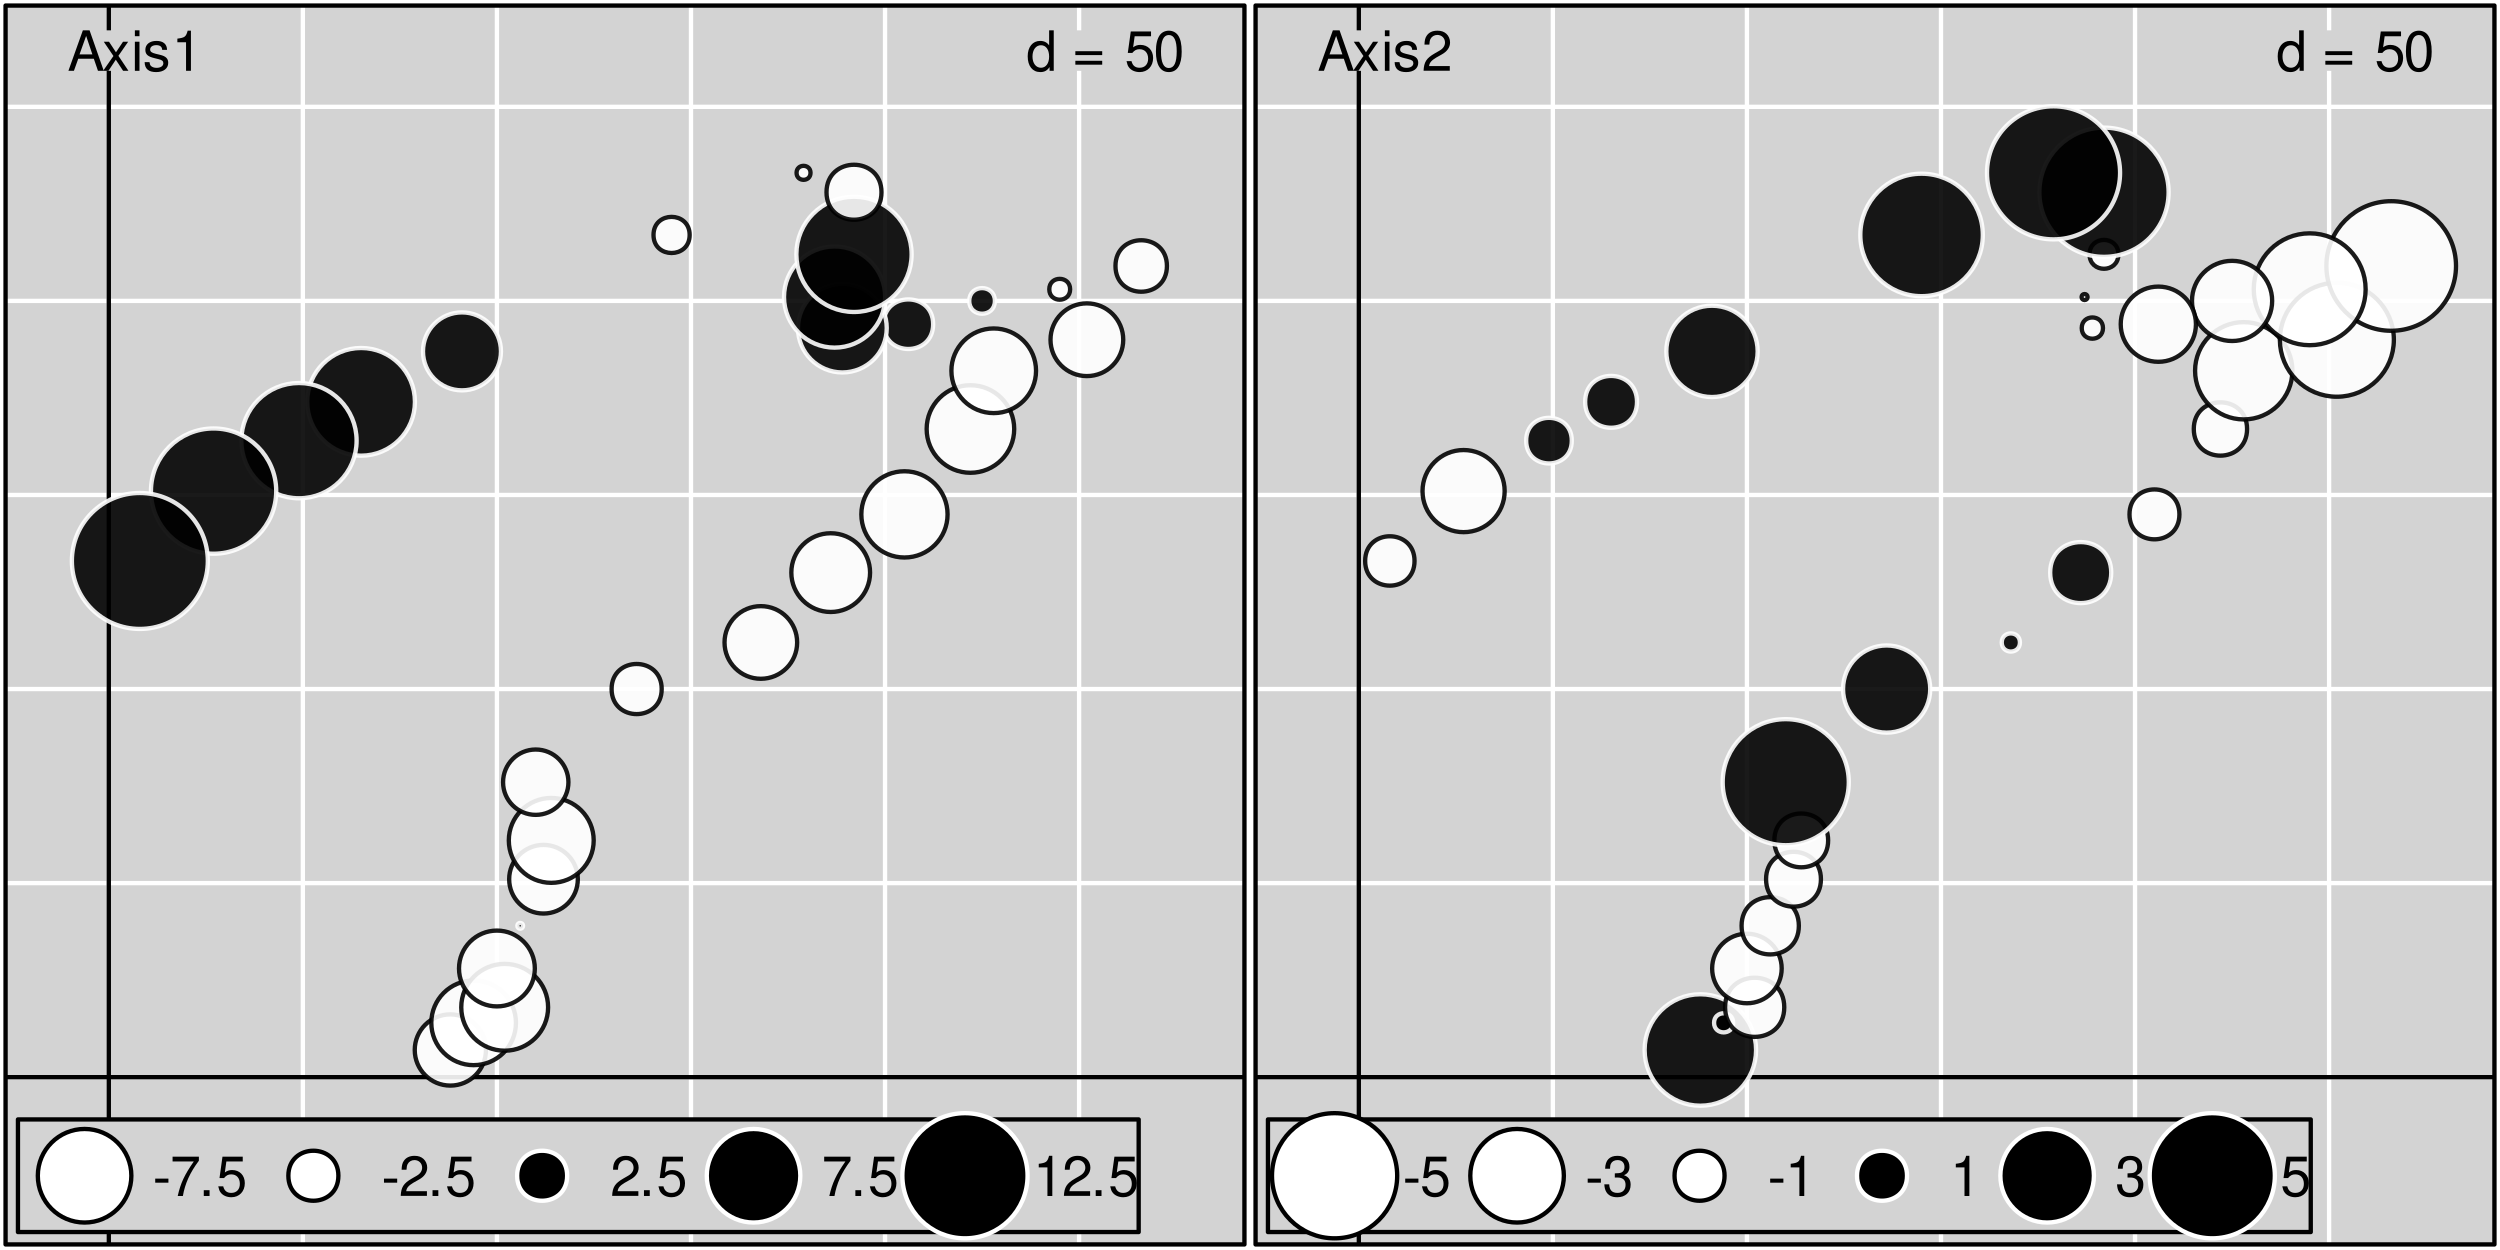 <?xml version="1.0" encoding="UTF-8"?>
<svg xmlns="http://www.w3.org/2000/svg" xmlns:xlink="http://www.w3.org/1999/xlink" width="432pt" height="216pt" viewBox="0 0 432 216" version="1.1">
<defs>
<g>
<symbol overflow="visible" id="glyph0-0">
<path style="stroke:none;" d=""/>
</symbol>
<symbol overflow="visible" id="glyph0-1">
<path style="stroke:none;" d="M 4.75 -7 L 3.953 -7 L 3.953 -4.391 C 3.609 -4.906 3.078 -5.172 2.406 -5.172 C 1.109 -5.172 0.25 -4.125 0.25 -2.516 C 0.25 -0.828 1.078 0.219 2.438 0.219 C 3.125 0.219 3.609 -0.031 4.031 -0.656 L 4.031 0 L 4.75 0 Z M 2.547 -4.422 C 3.406 -4.422 3.953 -3.672 3.953 -2.453 C 3.953 -1.297 3.391 -0.531 2.547 -0.531 C 1.672 -0.531 1.078 -1.312 1.078 -2.469 C 1.078 -3.641 1.672 -4.422 2.547 -4.422 Z M 2.547 -4.422 "/>
</symbol>
<symbol overflow="visible" id="glyph0-2">
<path style="stroke:none;" d=""/>
</symbol>
<symbol overflow="visible" id="glyph0-3">
<path style="stroke:none;" d="M 5.125 -3.391 L 0.484 -3.391 L 0.484 -2.719 L 5.125 -2.719 Z M 5.125 -1.734 L 0.484 -1.734 L 0.484 -1.062 L 5.125 -1.062 Z M 5.125 -1.734 "/>
</symbol>
<symbol overflow="visible" id="glyph0-4">
<path style="stroke:none;" d="M 4.562 -6.797 L 1.062 -6.797 L 0.547 -3.094 L 1.328 -3.094 C 1.719 -3.562 2.047 -3.734 2.578 -3.734 C 3.484 -3.734 4.062 -3.109 4.062 -2.094 C 4.062 -1.125 3.484 -0.531 2.578 -0.531 C 1.828 -0.531 1.375 -0.906 1.188 -1.672 L 0.328 -1.672 C 0.453 -1.109 0.547 -0.844 0.75 -0.594 C 1.125 -0.078 1.828 0.219 2.594 0.219 C 3.969 0.219 4.922 -0.781 4.922 -2.219 C 4.922 -3.562 4.031 -4.484 2.719 -4.484 C 2.25 -4.484 1.859 -4.359 1.469 -4.062 L 1.734 -5.969 L 4.562 -5.969 Z M 4.562 -6.797 "/>
</symbol>
<symbol overflow="visible" id="glyph0-5">
<path style="stroke:none;" d="M 2.641 -6.938 C 2 -6.938 1.422 -6.656 1.078 -6.172 C 0.641 -5.562 0.406 -4.641 0.406 -3.359 C 0.406 -1.016 1.188 0.219 2.641 0.219 C 4.078 0.219 4.859 -1.016 4.859 -3.297 C 4.859 -4.641 4.656 -5.547 4.203 -6.172 C 3.844 -6.656 3.281 -6.938 2.641 -6.938 Z M 2.641 -6.188 C 3.547 -6.188 4 -5.25 4 -3.375 C 4 -1.406 3.562 -0.484 2.625 -0.484 C 1.734 -0.484 1.281 -1.438 1.281 -3.344 C 1.281 -5.25 1.734 -6.188 2.641 -6.188 Z M 2.641 -6.188 "/>
</symbol>
<symbol overflow="visible" id="glyph0-6">
<path style="stroke:none;" d="M 4.547 -2.094 L 5.266 0 L 6.266 0 L 3.812 -7 L 2.656 -7 L 0.156 0 L 1.109 0 L 1.859 -2.094 Z M 4.297 -2.844 L 2.078 -2.844 L 3.219 -6.031 Z M 4.297 -2.844 "/>
</symbol>
<symbol overflow="visible" id="glyph0-7">
<path style="stroke:none;" d="M 2.797 -2.594 L 4.484 -5.031 L 3.594 -5.031 L 2.375 -3.203 L 1.172 -5.031 L 0.266 -5.031 L 1.938 -2.562 L 0.156 0 L 1.078 0 L 2.344 -1.922 L 3.609 0 L 4.531 0 Z M 2.797 -2.594 "/>
</symbol>
<symbol overflow="visible" id="glyph0-8">
<path style="stroke:none;" d="M 1.438 -5.031 L 0.641 -5.031 L 0.641 0 L 1.438 0 Z M 1.438 -7 L 0.641 -7 L 0.641 -5.984 L 1.438 -5.984 Z M 1.438 -7 "/>
</symbol>
<symbol overflow="visible" id="glyph0-9">
<path style="stroke:none;" d="M 4.203 -3.625 C 4.188 -4.609 3.547 -5.172 2.375 -5.172 C 1.203 -5.172 0.453 -4.562 0.453 -3.641 C 0.453 -2.844 0.859 -2.469 2.047 -2.188 L 2.797 -2 C 3.344 -1.875 3.562 -1.672 3.562 -1.312 C 3.562 -0.828 3.094 -0.516 2.391 -0.516 C 1.969 -0.516 1.609 -0.641 1.406 -0.859 C 1.281 -1 1.219 -1.141 1.172 -1.5 L 0.328 -1.5 C 0.359 -0.328 1.016 0.219 2.328 0.219 C 3.594 0.219 4.406 -0.406 4.406 -1.375 C 4.406 -2.125 3.984 -2.531 2.984 -2.766 L 2.219 -2.953 C 1.562 -3.109 1.281 -3.312 1.281 -3.672 C 1.281 -4.141 1.703 -4.438 2.344 -4.438 C 3 -4.438 3.344 -4.156 3.359 -3.625 Z M 4.203 -3.625 "/>
</symbol>
<symbol overflow="visible" id="glyph0-10">
<path style="stroke:none;" d="M 2.484 -4.938 L 2.484 0 L 3.328 0 L 3.328 -6.938 L 2.766 -6.938 C 2.469 -5.875 2.281 -5.734 0.984 -5.562 L 0.984 -4.938 Z M 2.484 -4.938 "/>
</symbol>
<symbol overflow="visible" id="glyph0-11">
<path style="stroke:none;" d="M 2.719 -3 L 0.438 -3 L 0.438 -2.297 L 2.719 -2.297 Z M 2.719 -3 "/>
</symbol>
<symbol overflow="visible" id="glyph0-12">
<path style="stroke:none;" d="M 4.984 -6.797 L 0.438 -6.797 L 0.438 -5.969 L 4.109 -5.969 C 2.5 -3.656 1.828 -2.234 1.328 0 L 2.219 0 C 2.594 -2.172 3.453 -4.047 4.984 -6.094 Z M 4.984 -6.797 "/>
</symbol>
<symbol overflow="visible" id="glyph0-13">
<path style="stroke:none;" d="M 1.828 -1 L 0.828 -1 L 0.828 0 L 1.828 0 Z M 1.828 -1 "/>
</symbol>
<symbol overflow="visible" id="glyph0-14">
<path style="stroke:none;" d="M 4.859 -0.828 L 1.281 -0.828 C 1.359 -1.406 1.672 -1.781 2.5 -2.281 L 3.469 -2.828 C 4.406 -3.344 4.906 -4.062 4.906 -4.906 C 4.906 -5.484 4.672 -6.031 4.266 -6.406 C 3.859 -6.766 3.375 -6.938 2.719 -6.938 C 1.859 -6.938 1.219 -6.625 0.844 -6.031 C 0.609 -5.672 0.5 -5.234 0.484 -4.531 L 1.328 -4.531 C 1.359 -5.016 1.406 -5.281 1.531 -5.516 C 1.75 -5.938 2.188 -6.203 2.703 -6.203 C 3.469 -6.203 4.031 -5.641 4.031 -4.891 C 4.031 -4.344 3.719 -3.859 3.125 -3.516 L 2.234 -3 C 0.812 -2.172 0.406 -1.531 0.328 -0.016 L 4.859 -0.016 Z M 4.859 -0.828 "/>
</symbol>
<symbol overflow="visible" id="glyph0-15">
<path style="stroke:none;" d="M 2.125 -3.188 L 2.578 -3.188 C 3.5 -3.188 3.984 -2.766 3.984 -1.922 C 3.984 -1.062 3.469 -0.531 2.594 -0.531 C 1.656 -0.531 1.203 -1 1.156 -2.016 L 0.312 -2.016 C 0.344 -1.453 0.438 -1.094 0.609 -0.781 C 0.953 -0.109 1.625 0.219 2.547 0.219 C 3.953 0.219 4.859 -0.625 4.859 -1.938 C 4.859 -2.828 4.516 -3.297 3.703 -3.594 C 4.344 -3.844 4.656 -4.328 4.656 -5.031 C 4.656 -6.219 3.875 -6.938 2.578 -6.938 C 1.203 -6.938 0.484 -6.172 0.453 -4.703 L 1.297 -4.703 C 1.312 -5.125 1.344 -5.359 1.453 -5.578 C 1.641 -5.969 2.062 -6.203 2.594 -6.203 C 3.344 -6.203 3.797 -5.75 3.797 -5 C 3.797 -4.516 3.609 -4.219 3.25 -4.047 C 3.016 -3.953 2.703 -3.922 2.125 -3.906 Z M 2.125 -3.188 "/>
</symbol>
</g>
<clipPath id="clip1">
  <path d="M 0.961 0.961 L 215.039 0.961 L 215.039 215.039 L 0.961 215.039 Z M 0.961 0.961 "/>
</clipPath>
<clipPath id="clip2">
  <path d="M 18 0.961 L 20 0.961 L 20 215.039 L 18 215.039 Z M 18 0.961 "/>
</clipPath>
<clipPath id="clip3">
  <path d="M 51 0.961 L 53 0.961 L 53 215.039 L 51 215.039 Z M 51 0.961 "/>
</clipPath>
<clipPath id="clip4">
  <path d="M 85 0.961 L 87 0.961 L 87 215.039 L 85 215.039 Z M 85 0.961 "/>
</clipPath>
<clipPath id="clip5">
  <path d="M 119 0.961 L 120 0.961 L 120 215.039 L 119 215.039 Z M 119 0.961 "/>
</clipPath>
<clipPath id="clip6">
  <path d="M 152 0.961 L 154 0.961 L 154 215.039 L 152 215.039 Z M 152 0.961 "/>
</clipPath>
<clipPath id="clip7">
  <path d="M 186 0.961 L 187 0.961 L 187 215.039 L 186 215.039 Z M 186 0.961 "/>
</clipPath>
<clipPath id="clip8">
  <path d="M 0.961 185 L 215.039 185 L 215.039 187 L 0.961 187 Z M 0.961 185 "/>
</clipPath>
<clipPath id="clip9">
  <path d="M 0.961 152 L 215.039 152 L 215.039 153 L 0.961 153 Z M 0.961 152 "/>
</clipPath>
<clipPath id="clip10">
  <path d="M 0.961 118 L 215.039 118 L 215.039 120 L 0.961 120 Z M 0.961 118 "/>
</clipPath>
<clipPath id="clip11">
  <path d="M 0.961 85 L 215.039 85 L 215.039 86 L 0.961 86 Z M 0.961 85 "/>
</clipPath>
<clipPath id="clip12">
  <path d="M 0.961 51 L 215.039 51 L 215.039 53 L 0.961 53 Z M 0.961 51 "/>
</clipPath>
<clipPath id="clip13">
  <path d="M 0.961 18 L 215.039 18 L 215.039 19 L 0.961 19 Z M 0.961 18 "/>
</clipPath>
<clipPath id="clip14">
  <path d="M 0.961 185 L 215.039 185 L 215.039 187 L 0.961 187 Z M 0.961 185 "/>
</clipPath>
<clipPath id="clip15">
  <path d="M 18 0.961 L 20 0.961 L 20 215.039 L 18 215.039 Z M 18 0.961 "/>
</clipPath>
<clipPath id="clip16">
  <path d="M 216.961 0.961 L 431.039 0.961 L 431.039 215.039 L 216.961 215.039 Z M 216.961 0.961 "/>
</clipPath>
<clipPath id="clip17">
  <path d="M 234 0.961 L 236 0.961 L 236 215.039 L 234 215.039 Z M 234 0.961 "/>
</clipPath>
<clipPath id="clip18">
  <path d="M 267 0.961 L 269 0.961 L 269 215.039 L 267 215.039 Z M 267 0.961 "/>
</clipPath>
<clipPath id="clip19">
  <path d="M 301 0.961 L 303 0.961 L 303 215.039 L 301 215.039 Z M 301 0.961 "/>
</clipPath>
<clipPath id="clip20">
  <path d="M 335 0.961 L 336 0.961 L 336 215.039 L 335 215.039 Z M 335 0.961 "/>
</clipPath>
<clipPath id="clip21">
  <path d="M 368 0.961 L 370 0.961 L 370 215.039 L 368 215.039 Z M 368 0.961 "/>
</clipPath>
<clipPath id="clip22">
  <path d="M 402 0.961 L 403 0.961 L 403 215.039 L 402 215.039 Z M 402 0.961 "/>
</clipPath>
<clipPath id="clip23">
  <path d="M 216.961 185 L 431.039 185 L 431.039 187 L 216.961 187 Z M 216.961 185 "/>
</clipPath>
<clipPath id="clip24">
  <path d="M 216.961 152 L 431.039 152 L 431.039 153 L 216.961 153 Z M 216.961 152 "/>
</clipPath>
<clipPath id="clip25">
  <path d="M 216.961 118 L 431.039 118 L 431.039 120 L 216.961 120 Z M 216.961 118 "/>
</clipPath>
<clipPath id="clip26">
  <path d="M 216.961 85 L 431.039 85 L 431.039 86 L 216.961 86 Z M 216.961 85 "/>
</clipPath>
<clipPath id="clip27">
  <path d="M 216.961 51 L 431.039 51 L 431.039 53 L 216.961 53 Z M 216.961 51 "/>
</clipPath>
<clipPath id="clip28">
  <path d="M 216.961 18 L 431.039 18 L 431.039 19 L 216.961 19 Z M 216.961 18 "/>
</clipPath>
<clipPath id="clip29">
  <path d="M 216.961 185 L 431.039 185 L 431.039 187 L 216.961 187 Z M 216.961 185 "/>
</clipPath>
<clipPath id="clip30">
  <path d="M 234 0.961 L 236 0.961 L 236 215.039 L 234 215.039 Z M 234 0.961 "/>
</clipPath>
</defs>
<g id="surface279">
<rect x="0" y="0" width="432" height="216" style="fill:rgb(100%,100%,100%);fill-opacity:1;stroke:none;"/>
<g clip-path="url(#clip1)" clip-rule="nonzero">
<path style=" stroke:none;fill-rule:nonzero;fill:rgb(82.745%,82.745%,82.745%);fill-opacity:1;" d="M 0.961 215.039 L 215.039 215.039 L 215.039 0.961 L 0.961 0.961 Z M 0.961 215.039 "/>
</g>
<g clip-path="url(#clip2)" clip-rule="nonzero">
<path style="fill:none;stroke-width:0.75;stroke-linecap:round;stroke-linejoin:round;stroke:rgb(100%,100%,100%);stroke-opacity:1;stroke-miterlimit:10;" d="M 18.801 215.039 L 18.801 0.961 "/>
</g>
<g clip-path="url(#clip3)" clip-rule="nonzero">
<path style="fill:none;stroke-width:0.75;stroke-linecap:round;stroke-linejoin:round;stroke:rgb(100%,100%,100%);stroke-opacity:1;stroke-miterlimit:10;" d="M 52.332 215.039 L 52.332 0.961 "/>
</g>
<g clip-path="url(#clip4)" clip-rule="nonzero">
<path style="fill:none;stroke-width:0.75;stroke-linecap:round;stroke-linejoin:round;stroke:rgb(100%,100%,100%);stroke-opacity:1;stroke-miterlimit:10;" d="M 85.867 215.039 L 85.867 0.961 "/>
</g>
<g clip-path="url(#clip5)" clip-rule="nonzero">
<path style="fill:none;stroke-width:0.75;stroke-linecap:round;stroke-linejoin:round;stroke:rgb(100%,100%,100%);stroke-opacity:1;stroke-miterlimit:10;" d="M 119.402 215.039 L 119.402 0.961 "/>
</g>
<g clip-path="url(#clip6)" clip-rule="nonzero">
<path style="fill:none;stroke-width:0.75;stroke-linecap:round;stroke-linejoin:round;stroke:rgb(100%,100%,100%);stroke-opacity:1;stroke-miterlimit:10;" d="M 152.934 215.039 L 152.934 0.961 "/>
</g>
<g clip-path="url(#clip7)" clip-rule="nonzero">
<path style="fill:none;stroke-width:0.75;stroke-linecap:round;stroke-linejoin:round;stroke:rgb(100%,100%,100%);stroke-opacity:1;stroke-miterlimit:10;" d="M 186.469 215.039 L 186.469 0.961 "/>
</g>
<g clip-path="url(#clip8)" clip-rule="nonzero">
<path style="fill:none;stroke-width:0.75;stroke-linecap:round;stroke-linejoin:round;stroke:rgb(100%,100%,100%);stroke-opacity:1;stroke-miterlimit:10;" d="M 0.961 186.133 L 215.039 186.133 "/>
</g>
<g clip-path="url(#clip9)" clip-rule="nonzero">
<path style="fill:none;stroke-width:0.75;stroke-linecap:round;stroke-linejoin:round;stroke:rgb(100%,100%,100%);stroke-opacity:1;stroke-miterlimit:10;" d="M 0.961 152.602 L 215.039 152.602 "/>
</g>
<g clip-path="url(#clip10)" clip-rule="nonzero">
<path style="fill:none;stroke-width:0.75;stroke-linecap:round;stroke-linejoin:round;stroke:rgb(100%,100%,100%);stroke-opacity:1;stroke-miterlimit:10;" d="M 0.961 119.066 L 215.039 119.066 "/>
</g>
<g clip-path="url(#clip11)" clip-rule="nonzero">
<path style="fill:none;stroke-width:0.75;stroke-linecap:round;stroke-linejoin:round;stroke:rgb(100%,100%,100%);stroke-opacity:1;stroke-miterlimit:10;" d="M 0.961 85.531 L 215.039 85.531 "/>
</g>
<g clip-path="url(#clip12)" clip-rule="nonzero">
<path style="fill:none;stroke-width:0.75;stroke-linecap:round;stroke-linejoin:round;stroke:rgb(100%,100%,100%);stroke-opacity:1;stroke-miterlimit:10;" d="M 0.961 52 L 215.039 52 "/>
</g>
<g clip-path="url(#clip13)" clip-rule="nonzero">
<path style="fill:none;stroke-width:0.75;stroke-linecap:round;stroke-linejoin:round;stroke:rgb(100%,100%,100%);stroke-opacity:1;stroke-miterlimit:10;" d="M 0.961 18.465 L 215.039 18.465 "/>
</g>
<path style=" stroke:none;fill-rule:nonzero;fill:rgb(82.745%,82.745%,82.745%);fill-opacity:1;" d="M 177.336 12.242 L 204.336 12.242 L 204.336 5.242 L 177.336 5.242 Z M 177.336 12.242 "/>
<g style="fill:rgb(0%,0%,0%);fill-opacity:1;">
  <use xlink:href="#glyph0-1" x="177.336" y="12.239"/>
  <use xlink:href="#glyph0-2" x="182.336" y="12.239"/>
  <use xlink:href="#glyph0-3" x="185.336" y="12.239"/>
  <use xlink:href="#glyph0-2" x="191.336" y="12.239"/>
  <use xlink:href="#glyph0-4" x="194.336" y="12.239"/>
  <use xlink:href="#glyph0-5" x="199.336" y="12.239"/>
</g>
<g clip-path="url(#clip14)" clip-rule="nonzero">
<path style="fill:none;stroke-width:0.75;stroke-linecap:round;stroke-linejoin:round;stroke:rgb(0%,0%,0%);stroke-opacity:1;stroke-miterlimit:10;" d="M 0.961 186.133 L 215.039 186.133 "/>
</g>
<g clip-path="url(#clip15)" clip-rule="nonzero">
<path style="fill:none;stroke-width:0.75;stroke-linecap:round;stroke-linejoin:round;stroke:rgb(0%,0%,0%);stroke-opacity:1;stroke-miterlimit:10;" d="M 18.801 215.039 L 18.801 0.961 "/>
</g>
<path style=" stroke:none;fill-rule:nonzero;fill:rgb(82.745%,82.745%,82.745%);fill-opacity:1;" d="M 11.664 12.242 L 34.664 12.242 L 34.664 5.242 L 11.664 5.242 Z M 11.664 12.242 "/>
<g style="fill:rgb(0%,0%,0%);fill-opacity:1;">
  <use xlink:href="#glyph0-6" x="11.664" y="12.239"/>
  <use xlink:href="#glyph0-7" x="17.664" y="12.239"/>
  <use xlink:href="#glyph0-8" x="22.664" y="12.239"/>
  <use xlink:href="#glyph0-9" x="24.664" y="12.239"/>
  <use xlink:href="#glyph0-10" x="29.664" y="12.239"/>
</g>
<path style="fill-rule:nonzero;fill:rgb(100%,100%,100%);fill-opacity:0.898;stroke-width:0.75;stroke-linecap:round;stroke-linejoin:round;stroke:rgb(0%,0%,0%);stroke-opacity:0.898;stroke-miterlimit:10;" d="M 83.973 181.438 C 83.973 184.836 81.219 187.59 77.82 187.59 C 74.422 187.59 71.668 184.836 71.668 181.438 C 71.668 178.043 74.422 175.285 77.82 175.285 C 81.219 175.285 83.973 178.043 83.973 181.438 "/>
<path style="fill-rule:nonzero;fill:rgb(100%,100%,100%);fill-opacity:0.898;stroke-width:0.75;stroke-linecap:round;stroke-linejoin:round;stroke:rgb(0%,0%,0%);stroke-opacity:0.898;stroke-miterlimit:10;" d="M 89.156 176.746 C 89.156 180.785 85.883 184.059 81.844 184.059 C 77.805 184.059 74.531 180.785 74.531 176.746 C 74.531 172.707 77.805 169.43 81.844 169.43 C 85.883 169.43 89.156 172.707 89.156 176.746 "/>
<path style="fill-rule:nonzero;fill:rgb(100%,100%,100%);fill-opacity:0.898;stroke-width:0.75;stroke-linecap:round;stroke-linejoin:round;stroke:rgb(0%,0%,0%);stroke-opacity:0.898;stroke-miterlimit:10;" d="M 94.711 174.062 C 94.711 178.207 91.352 181.562 87.211 181.562 C 83.066 181.562 79.707 178.207 79.707 174.062 C 79.707 169.918 83.066 166.559 87.211 166.559 C 91.352 166.559 94.711 169.918 94.711 174.062 "/>
<path style="fill-rule:nonzero;fill:rgb(100%,100%,100%);fill-opacity:0.898;stroke-width:0.75;stroke-linecap:round;stroke-linejoin:round;stroke:rgb(0%,0%,0%);stroke-opacity:0.898;stroke-miterlimit:10;" d="M 92.418 167.355 C 92.418 170.973 89.484 173.906 85.867 173.906 C 82.25 173.906 79.316 170.973 79.316 167.355 C 79.316 163.738 82.25 160.805 85.867 160.805 C 89.484 160.805 92.418 163.738 92.418 167.355 "/>
<path style="fill-rule:nonzero;fill:rgb(0%,0%,0%);fill-opacity:0.898;stroke-width:0.75;stroke-linecap:round;stroke-linejoin:round;stroke:rgb(100%,100%,100%);stroke-opacity:0.898;stroke-miterlimit:10;" d="M 90.391 159.977 C 90.391 160.645 89.391 160.645 89.391 159.977 C 89.391 159.312 90.391 159.312 90.391 159.977 "/>
<path style="fill-rule:nonzero;fill:rgb(100%,100%,100%);fill-opacity:0.898;stroke-width:0.75;stroke-linecap:round;stroke-linejoin:round;stroke:rgb(0%,0%,0%);stroke-opacity:0.898;stroke-miterlimit:10;" d="M 99.848 151.93 C 99.848 155.203 97.191 157.859 93.914 157.859 C 90.641 157.859 87.984 155.203 87.984 151.93 C 87.984 148.652 90.641 146 93.914 146 C 97.191 146 99.848 148.652 99.848 151.93 "/>
<path style="fill-rule:nonzero;fill:rgb(100%,100%,100%);fill-opacity:0.898;stroke-width:0.75;stroke-linecap:round;stroke-linejoin:round;stroke:rgb(0%,0%,0%);stroke-opacity:0.898;stroke-miterlimit:10;" d="M 102.59 145.223 C 102.59 149.273 99.309 152.555 95.258 152.555 C 91.207 152.555 87.922 149.273 87.922 145.223 C 87.922 141.172 91.207 137.887 95.258 137.887 C 99.309 137.887 102.59 141.172 102.59 145.223 "/>
<path style="fill-rule:nonzero;fill:rgb(100%,100%,100%);fill-opacity:0.898;stroke-width:0.75;stroke-linecap:round;stroke-linejoin:round;stroke:rgb(0%,0%,0%);stroke-opacity:0.898;stroke-miterlimit:10;" d="M 98.223 135.164 C 98.223 138.281 95.691 140.809 92.574 140.809 C 89.457 140.809 86.93 138.281 86.93 135.164 C 86.93 132.043 89.457 129.516 92.574 129.516 C 95.691 129.516 98.223 132.043 98.223 135.164 "/>
<path style="fill-rule:nonzero;fill:rgb(100%,100%,100%);fill-opacity:0.898;stroke-width:0.75;stroke-linecap:round;stroke-linejoin:round;stroke:rgb(0%,0%,0%);stroke-opacity:0.898;stroke-miterlimit:10;" d="M 114.34 119.066 C 114.34 124.84 105.684 124.84 105.684 119.066 C 105.684 113.293 114.34 113.293 114.34 119.066 "/>
<path style="fill-rule:nonzero;fill:rgb(100%,100%,100%);fill-opacity:0.898;stroke-width:0.75;stroke-linecap:round;stroke-linejoin:round;stroke:rgb(0%,0%,0%);stroke-opacity:0.898;stroke-miterlimit:10;" d="M 137.746 111.02 C 137.746 114.484 134.938 117.293 131.473 117.293 C 128.008 117.293 125.199 114.484 125.199 111.02 C 125.199 107.555 128.008 104.742 131.473 104.742 C 134.938 104.742 137.746 107.555 137.746 111.02 "/>
<path style="fill-rule:nonzero;fill:rgb(100%,100%,100%);fill-opacity:0.898;stroke-width:0.75;stroke-linecap:round;stroke-linejoin:round;stroke:rgb(0%,0%,0%);stroke-opacity:0.898;stroke-miterlimit:10;" d="M 150.348 98.945 C 150.348 102.703 147.305 105.75 143.547 105.75 C 139.789 105.75 136.742 102.703 136.742 98.945 C 136.742 95.188 139.789 92.145 143.547 92.145 C 147.305 92.145 150.348 95.188 150.348 98.945 "/>
<path style="fill-rule:nonzero;fill:rgb(100%,100%,100%);fill-opacity:0.898;stroke-width:0.75;stroke-linecap:round;stroke-linejoin:round;stroke:rgb(0%,0%,0%);stroke-opacity:0.898;stroke-miterlimit:10;" d="M 163.738 88.887 C 163.738 93 160.402 96.336 156.289 96.336 C 152.176 96.336 148.84 93 148.84 88.887 C 148.84 84.77 152.176 81.434 156.289 81.434 C 160.402 81.434 163.738 84.77 163.738 88.887 "/>
<path style="fill-rule:nonzero;fill:rgb(100%,100%,100%);fill-opacity:0.898;stroke-width:0.75;stroke-linecap:round;stroke-linejoin:round;stroke:rgb(0%,0%,0%);stroke-opacity:0.898;stroke-miterlimit:10;" d="M 175.254 74.129 C 175.254 78.309 171.867 81.695 167.691 81.695 C 163.512 81.695 160.125 78.309 160.125 74.129 C 160.125 69.953 163.512 66.566 167.691 66.566 C 171.867 66.566 175.254 69.953 175.254 74.129 "/>
<path style="fill-rule:nonzero;fill:rgb(100%,100%,100%);fill-opacity:0.898;stroke-width:0.75;stroke-linecap:round;stroke-linejoin:round;stroke:rgb(0%,0%,0%);stroke-opacity:0.898;stroke-miterlimit:10;" d="M 179.027 64.07 C 179.027 68.109 175.754 71.383 171.715 71.383 C 167.676 71.383 164.402 68.109 164.402 64.07 C 164.402 60.031 167.676 56.758 171.715 56.758 C 175.754 56.758 179.027 60.031 179.027 64.07 "/>
<path style="fill-rule:nonzero;fill:rgb(100%,100%,100%);fill-opacity:0.898;stroke-width:0.75;stroke-linecap:round;stroke-linejoin:round;stroke:rgb(0%,0%,0%);stroke-opacity:0.898;stroke-miterlimit:10;" d="M 194.094 58.707 C 194.094 62.176 191.281 64.988 187.809 64.988 C 184.34 64.988 181.527 62.176 181.527 58.707 C 181.527 55.234 184.34 52.422 187.809 52.422 C 191.281 52.422 194.094 55.234 194.094 58.707 "/>
<path style="fill-rule:nonzero;fill:rgb(100%,100%,100%);fill-opacity:0.898;stroke-width:0.75;stroke-linecap:round;stroke-linejoin:round;stroke:rgb(0%,0%,0%);stroke-opacity:0.898;stroke-miterlimit:10;" d="M 201.645 45.961 C 201.645 51.891 192.754 51.891 192.754 45.961 C 192.754 40.035 201.645 40.035 201.645 45.961 "/>
<path style="fill-rule:nonzero;fill:rgb(100%,100%,100%);fill-opacity:0.898;stroke-width:0.75;stroke-linecap:round;stroke-linejoin:round;stroke:rgb(0%,0%,0%);stroke-opacity:0.898;stroke-miterlimit:10;" d="M 184.918 49.988 C 184.918 52.387 181.316 52.387 181.316 49.988 C 181.316 47.586 184.918 47.586 184.918 49.988 "/>
<path style="fill-rule:nonzero;fill:rgb(0%,0%,0%);fill-opacity:0.898;stroke-width:0.75;stroke-linecap:round;stroke-linejoin:round;stroke:rgb(100%,100%,100%);stroke-opacity:0.898;stroke-miterlimit:10;" d="M 171.918 52 C 171.918 54.953 167.488 54.953 167.488 52 C 167.488 49.043 171.918 49.043 171.918 52 "/>
<path style="fill-rule:nonzero;fill:rgb(0%,0%,0%);fill-opacity:0.898;stroke-width:0.75;stroke-linecap:round;stroke-linejoin:round;stroke:rgb(100%,100%,100%);stroke-opacity:0.898;stroke-miterlimit:10;" d="M 161.246 56.023 C 161.246 61.734 152.676 61.734 152.676 56.023 C 152.676 50.309 161.246 50.309 161.246 56.023 "/>
<path style="fill-rule:nonzero;fill:rgb(0%,0%,0%);fill-opacity:0.898;stroke-width:0.75;stroke-linecap:round;stroke-linejoin:round;stroke:rgb(100%,100%,100%);stroke-opacity:0.898;stroke-miterlimit:10;" d="M 153.227 56.691 C 153.227 60.93 149.793 64.359 145.559 64.359 C 141.324 64.359 137.891 60.93 137.891 56.691 C 137.891 52.457 141.324 49.023 145.559 49.023 C 149.793 49.023 153.227 52.457 153.227 56.691 "/>
<path style="fill-rule:nonzero;fill:rgb(0%,0%,0%);fill-opacity:0.898;stroke-width:0.75;stroke-linecap:round;stroke-linejoin:round;stroke:rgb(100%,100%,100%);stroke-opacity:0.898;stroke-miterlimit:10;" d="M 152.957 51.328 C 152.957 56.156 149.043 60.07 144.215 60.07 C 139.391 60.07 135.477 56.156 135.477 51.328 C 135.477 46.5 139.391 42.586 144.215 42.586 C 149.043 42.586 152.957 46.5 152.957 51.328 "/>
<path style="fill-rule:nonzero;fill:rgb(0%,0%,0%);fill-opacity:0.898;stroke-width:0.75;stroke-linecap:round;stroke-linejoin:round;stroke:rgb(100%,100%,100%);stroke-opacity:0.898;stroke-miterlimit:10;" d="M 157.527 43.949 C 157.527 49.449 153.07 53.91 147.57 53.91 C 142.07 53.91 137.613 49.449 137.613 43.949 C 137.613 38.449 142.07 33.992 147.57 33.992 C 153.07 33.992 157.527 38.449 157.527 43.949 "/>
<path style="fill-rule:nonzero;fill:rgb(100%,100%,100%);fill-opacity:0.898;stroke-width:0.75;stroke-linecap:round;stroke-linejoin:round;stroke:rgb(0%,0%,0%);stroke-opacity:0.898;stroke-miterlimit:10;" d="M 152.32 33.219 C 152.32 39.555 142.82 39.555 142.82 33.219 C 142.82 26.887 152.32 26.887 152.32 33.219 "/>
<path style="fill-rule:nonzero;fill:rgb(100%,100%,100%);fill-opacity:0.898;stroke-width:0.75;stroke-linecap:round;stroke-linejoin:round;stroke:rgb(0%,0%,0%);stroke-opacity:0.898;stroke-miterlimit:10;" d="M 140.059 29.867 C 140.059 31.477 137.645 31.477 137.645 29.867 C 137.645 28.254 140.059 28.254 140.059 29.867 "/>
<path style="fill-rule:nonzero;fill:rgb(100%,100%,100%);fill-opacity:0.898;stroke-width:0.75;stroke-linecap:round;stroke-linejoin:round;stroke:rgb(0%,0%,0%);stroke-opacity:0.898;stroke-miterlimit:10;" d="M 119.172 40.598 C 119.172 44.762 112.926 44.762 112.926 40.598 C 112.926 36.434 119.172 36.434 119.172 40.598 "/>
<path style="fill-rule:nonzero;fill:rgb(0%,0%,0%);fill-opacity:0.898;stroke-width:0.75;stroke-linecap:round;stroke-linejoin:round;stroke:rgb(100%,100%,100%);stroke-opacity:0.898;stroke-miterlimit:10;" d="M 86.566 60.719 C 86.566 64.438 83.551 67.453 79.832 67.453 C 76.109 67.453 73.094 64.438 73.094 60.719 C 73.094 56.996 76.109 53.98 79.832 53.98 C 83.551 53.98 86.566 56.996 86.566 60.719 "/>
<path style="fill-rule:nonzero;fill:rgb(0%,0%,0%);fill-opacity:0.898;stroke-width:0.75;stroke-linecap:round;stroke-linejoin:round;stroke:rgb(100%,100%,100%);stroke-opacity:0.898;stroke-miterlimit:10;" d="M 71.699 69.438 C 71.699 74.574 67.531 78.742 62.395 78.742 C 57.254 78.742 53.09 74.574 53.09 69.438 C 53.09 64.297 57.254 60.133 62.395 60.133 C 67.531 60.133 71.699 64.297 71.699 69.438 "/>
<path style="fill-rule:nonzero;fill:rgb(0%,0%,0%);fill-opacity:0.898;stroke-width:0.75;stroke-linecap:round;stroke-linejoin:round;stroke:rgb(100%,100%,100%);stroke-opacity:0.898;stroke-miterlimit:10;" d="M 61.621 76.145 C 61.621 81.645 57.164 86.102 51.664 86.102 C 46.164 86.102 41.703 81.645 41.703 76.145 C 41.703 70.645 46.164 66.184 51.664 66.184 C 57.164 66.184 61.621 70.645 61.621 76.145 "/>
<path style="fill-rule:nonzero;fill:rgb(0%,0%,0%);fill-opacity:0.898;stroke-width:0.75;stroke-linecap:round;stroke-linejoin:round;stroke:rgb(100%,100%,100%);stroke-opacity:0.898;stroke-miterlimit:10;" d="M 47.73 84.863 C 47.73 90.84 42.883 95.684 36.91 95.684 C 30.934 95.684 26.086 90.84 26.086 84.863 C 26.086 78.887 30.934 74.039 36.91 74.039 C 42.883 74.039 47.73 78.887 47.73 84.863 "/>
<path style="fill-rule:nonzero;fill:rgb(0%,0%,0%);fill-opacity:0.898;stroke-width:0.75;stroke-linecap:round;stroke-linejoin:round;stroke:rgb(100%,100%,100%);stroke-opacity:0.898;stroke-miterlimit:10;" d="M 35.91 96.934 C 35.91 103.422 30.652 108.68 24.164 108.68 C 17.68 108.68 12.422 103.422 12.422 96.934 C 12.422 90.445 17.68 85.188 24.164 85.188 C 30.652 85.188 35.91 90.445 35.91 96.934 "/>
<path style="fill:none;stroke-width:0.75;stroke-linecap:round;stroke-linejoin:round;stroke:rgb(0%,0%,0%);stroke-opacity:1;stroke-miterlimit:10;" d="M 0.961 215.039 L 215.039 215.039 L 215.039 0.961 L 0.961 0.961 Z M 0.961 215.039 "/>
<path style="fill-rule:nonzero;fill:rgb(82.745%,82.745%,82.745%);fill-opacity:1;stroke-width:0.75;stroke-linecap:round;stroke-linejoin:round;stroke:rgb(0%,0%,0%);stroke-opacity:1;stroke-miterlimit:10;" d="M 3.102 212.898 L 196.762 212.898 L 196.762 193.438 L 3.102 193.438 Z M 3.102 212.898 "/>
<path style="fill-rule:nonzero;fill:rgb(100%,100%,100%);fill-opacity:1;stroke-width:0.75;stroke-linecap:round;stroke-linejoin:round;stroke:rgb(0%,0%,0%);stroke-opacity:1;stroke-miterlimit:10;" d="M 22.699 203.168 C 22.699 207.633 19.082 211.254 14.617 211.254 C 10.152 211.254 6.535 207.633 6.535 203.168 C 6.535 198.707 10.152 195.086 14.617 195.086 C 19.082 195.086 22.699 198.707 22.699 203.168 "/>
<path style="fill-rule:nonzero;fill:rgb(100%,100%,100%);fill-opacity:1;stroke-width:0.75;stroke-linecap:round;stroke-linejoin:round;stroke:rgb(0%,0%,0%);stroke-opacity:1;stroke-miterlimit:10;" d="M 58.473 203.168 C 58.473 208.93 49.828 208.93 49.828 203.168 C 49.828 197.406 58.473 197.406 58.473 203.168 "/>
<path style="fill-rule:nonzero;fill:rgb(0%,0%,0%);fill-opacity:1;stroke-width:0.75;stroke-linecap:round;stroke-linejoin:round;stroke:rgb(100%,100%,100%);stroke-opacity:1;stroke-miterlimit:10;" d="M 98.004 203.168 C 98.004 208.93 89.359 208.93 89.359 203.168 C 89.359 197.406 98.004 197.406 98.004 203.168 "/>
<path style="fill-rule:nonzero;fill:rgb(0%,0%,0%);fill-opacity:1;stroke-width:0.75;stroke-linecap:round;stroke-linejoin:round;stroke:rgb(100%,100%,100%);stroke-opacity:1;stroke-miterlimit:10;" d="M 138.297 203.168 C 138.297 207.633 134.68 211.254 130.215 211.254 C 125.75 211.254 122.129 207.633 122.129 203.168 C 122.129 198.707 125.75 195.086 130.215 195.086 C 134.68 195.086 138.297 198.707 138.297 203.168 "/>
<path style="fill-rule:nonzero;fill:rgb(0%,0%,0%);fill-opacity:1;stroke-width:0.75;stroke-linecap:round;stroke-linejoin:round;stroke:rgb(100%,100%,100%);stroke-opacity:1;stroke-miterlimit:10;" d="M 177.562 203.168 C 177.562 209.145 172.719 213.984 166.746 213.984 C 160.773 213.984 155.93 209.145 155.93 203.168 C 155.93 197.195 160.773 192.355 166.746 192.355 C 172.719 192.355 177.562 197.195 177.562 203.168 "/>
<g style="fill:rgb(0%,0%,0%);fill-opacity:1;">
  <use xlink:href="#glyph0-11" x="26.383" y="206.665"/>
  <use xlink:href="#glyph0-12" x="29.383" y="206.665"/>
  <use xlink:href="#glyph0-13" x="34.383" y="206.665"/>
  <use xlink:href="#glyph0-4" x="37.383" y="206.665"/>
</g>
<g style="fill:rgb(0%,0%,0%);fill-opacity:1;">
  <use xlink:href="#glyph0-11" x="65.914" y="206.665"/>
  <use xlink:href="#glyph0-14" x="68.914" y="206.665"/>
  <use xlink:href="#glyph0-13" x="73.914" y="206.665"/>
  <use xlink:href="#glyph0-4" x="76.914" y="206.665"/>
</g>
<g style="fill:rgb(0%,0%,0%);fill-opacity:1;">
  <use xlink:href="#glyph0-14" x="105.449" y="206.665"/>
  <use xlink:href="#glyph0-13" x="110.449" y="206.665"/>
  <use xlink:href="#glyph0-4" x="113.449" y="206.665"/>
</g>
<g style="fill:rgb(0%,0%,0%);fill-opacity:1;">
  <use xlink:href="#glyph0-12" x="141.98" y="206.665"/>
  <use xlink:href="#glyph0-13" x="146.98" y="206.665"/>
  <use xlink:href="#glyph0-4" x="149.98" y="206.665"/>
</g>
<g style="fill:rgb(0%,0%,0%);fill-opacity:1;">
  <use xlink:href="#glyph0-10" x="178.512" y="206.665"/>
  <use xlink:href="#glyph0-14" x="183.512" y="206.665"/>
  <use xlink:href="#glyph0-13" x="188.512" y="206.665"/>
  <use xlink:href="#glyph0-4" x="191.512" y="206.665"/>
</g>
<g clip-path="url(#clip16)" clip-rule="nonzero">
<path style=" stroke:none;fill-rule:nonzero;fill:rgb(82.745%,82.745%,82.745%);fill-opacity:1;" d="M 216.961 215.039 L 431.039 215.039 L 431.039 0.961 L 216.961 0.961 Z M 216.961 215.039 "/>
</g>
<g clip-path="url(#clip17)" clip-rule="nonzero">
<path style="fill:none;stroke-width:0.75;stroke-linecap:round;stroke-linejoin:round;stroke:rgb(100%,100%,100%);stroke-opacity:1;stroke-miterlimit:10;" d="M 234.801 215.039 L 234.801 0.961 "/>
</g>
<g clip-path="url(#clip18)" clip-rule="nonzero">
<path style="fill:none;stroke-width:0.75;stroke-linecap:round;stroke-linejoin:round;stroke:rgb(100%,100%,100%);stroke-opacity:1;stroke-miterlimit:10;" d="M 268.332 215.039 L 268.332 0.961 "/>
</g>
<g clip-path="url(#clip19)" clip-rule="nonzero">
<path style="fill:none;stroke-width:0.75;stroke-linecap:round;stroke-linejoin:round;stroke:rgb(100%,100%,100%);stroke-opacity:1;stroke-miterlimit:10;" d="M 301.867 215.039 L 301.867 0.961 "/>
</g>
<g clip-path="url(#clip20)" clip-rule="nonzero">
<path style="fill:none;stroke-width:0.75;stroke-linecap:round;stroke-linejoin:round;stroke:rgb(100%,100%,100%);stroke-opacity:1;stroke-miterlimit:10;" d="M 335.402 215.039 L 335.402 0.961 "/>
</g>
<g clip-path="url(#clip21)" clip-rule="nonzero">
<path style="fill:none;stroke-width:0.75;stroke-linecap:round;stroke-linejoin:round;stroke:rgb(100%,100%,100%);stroke-opacity:1;stroke-miterlimit:10;" d="M 368.934 215.039 L 368.934 0.961 "/>
</g>
<g clip-path="url(#clip22)" clip-rule="nonzero">
<path style="fill:none;stroke-width:0.75;stroke-linecap:round;stroke-linejoin:round;stroke:rgb(100%,100%,100%);stroke-opacity:1;stroke-miterlimit:10;" d="M 402.469 215.039 L 402.469 0.961 "/>
</g>
<g clip-path="url(#clip23)" clip-rule="nonzero">
<path style="fill:none;stroke-width:0.75;stroke-linecap:round;stroke-linejoin:round;stroke:rgb(100%,100%,100%);stroke-opacity:1;stroke-miterlimit:10;" d="M 216.961 186.133 L 431.039 186.133 "/>
</g>
<g clip-path="url(#clip24)" clip-rule="nonzero">
<path style="fill:none;stroke-width:0.75;stroke-linecap:round;stroke-linejoin:round;stroke:rgb(100%,100%,100%);stroke-opacity:1;stroke-miterlimit:10;" d="M 216.961 152.602 L 431.039 152.602 "/>
</g>
<g clip-path="url(#clip25)" clip-rule="nonzero">
<path style="fill:none;stroke-width:0.75;stroke-linecap:round;stroke-linejoin:round;stroke:rgb(100%,100%,100%);stroke-opacity:1;stroke-miterlimit:10;" d="M 216.961 119.066 L 431.039 119.066 "/>
</g>
<g clip-path="url(#clip26)" clip-rule="nonzero">
<path style="fill:none;stroke-width:0.75;stroke-linecap:round;stroke-linejoin:round;stroke:rgb(100%,100%,100%);stroke-opacity:1;stroke-miterlimit:10;" d="M 216.961 85.531 L 431.039 85.531 "/>
</g>
<g clip-path="url(#clip27)" clip-rule="nonzero">
<path style="fill:none;stroke-width:0.75;stroke-linecap:round;stroke-linejoin:round;stroke:rgb(100%,100%,100%);stroke-opacity:1;stroke-miterlimit:10;" d="M 216.961 52 L 431.039 52 "/>
</g>
<g clip-path="url(#clip28)" clip-rule="nonzero">
<path style="fill:none;stroke-width:0.75;stroke-linecap:round;stroke-linejoin:round;stroke:rgb(100%,100%,100%);stroke-opacity:1;stroke-miterlimit:10;" d="M 216.961 18.465 L 431.039 18.465 "/>
</g>
<path style=" stroke:none;fill-rule:nonzero;fill:rgb(82.745%,82.745%,82.745%);fill-opacity:1;" d="M 393.336 12.242 L 420.336 12.242 L 420.336 5.242 L 393.336 5.242 Z M 393.336 12.242 "/>
<g style="fill:rgb(0%,0%,0%);fill-opacity:1;">
  <use xlink:href="#glyph0-1" x="393.336" y="12.239"/>
  <use xlink:href="#glyph0-2" x="398.336" y="12.239"/>
  <use xlink:href="#glyph0-3" x="401.336" y="12.239"/>
  <use xlink:href="#glyph0-2" x="407.336" y="12.239"/>
  <use xlink:href="#glyph0-4" x="410.336" y="12.239"/>
  <use xlink:href="#glyph0-5" x="415.336" y="12.239"/>
</g>
<g clip-path="url(#clip29)" clip-rule="nonzero">
<path style="fill:none;stroke-width:0.75;stroke-linecap:round;stroke-linejoin:round;stroke:rgb(0%,0%,0%);stroke-opacity:1;stroke-miterlimit:10;" d="M 216.961 186.133 L 431.039 186.133 "/>
</g>
<g clip-path="url(#clip30)" clip-rule="nonzero">
<path style="fill:none;stroke-width:0.75;stroke-linecap:round;stroke-linejoin:round;stroke:rgb(0%,0%,0%);stroke-opacity:1;stroke-miterlimit:10;" d="M 234.801 215.039 L 234.801 0.961 "/>
</g>
<path style=" stroke:none;fill-rule:nonzero;fill:rgb(82.745%,82.745%,82.745%);fill-opacity:1;" d="M 227.664 12.242 L 250.664 12.242 L 250.664 5.242 L 227.664 5.242 Z M 227.664 12.242 "/>
<g style="fill:rgb(0%,0%,0%);fill-opacity:1;">
  <use xlink:href="#glyph0-6" x="227.664" y="12.239"/>
  <use xlink:href="#glyph0-7" x="233.664" y="12.239"/>
  <use xlink:href="#glyph0-8" x="238.664" y="12.239"/>
  <use xlink:href="#glyph0-9" x="240.664" y="12.239"/>
  <use xlink:href="#glyph0-14" x="245.664" y="12.239"/>
</g>
<path style="fill-rule:nonzero;fill:rgb(0%,0%,0%);fill-opacity:0.898;stroke-width:0.75;stroke-linecap:round;stroke-linejoin:round;stroke:rgb(100%,100%,100%);stroke-opacity:0.898;stroke-miterlimit:10;" d="M 303.449 181.438 C 303.449 186.758 299.137 191.066 293.82 191.066 C 288.5 191.066 284.191 186.758 284.191 181.438 C 284.191 176.121 288.5 171.809 293.82 171.809 C 299.137 171.809 303.449 176.121 303.449 181.438 "/>
<path style="fill-rule:nonzero;fill:rgb(0%,0%,0%);fill-opacity:0.898;stroke-width:0.75;stroke-linecap:round;stroke-linejoin:round;stroke:rgb(100%,100%,100%);stroke-opacity:0.898;stroke-miterlimit:10;" d="M 299.496 176.746 C 299.496 178.945 296.191 178.945 296.191 176.746 C 296.191 174.543 299.496 174.543 299.496 176.746 "/>
<path style="fill-rule:nonzero;fill:rgb(100%,100%,100%);fill-opacity:0.898;stroke-width:0.75;stroke-linecap:round;stroke-linejoin:round;stroke:rgb(0%,0%,0%);stroke-opacity:0.898;stroke-miterlimit:10;" d="M 308.32 174.062 C 308.32 180.875 298.098 180.875 298.098 174.062 C 298.098 167.25 308.32 167.25 308.32 174.062 "/>
<path style="fill-rule:nonzero;fill:rgb(100%,100%,100%);fill-opacity:0.898;stroke-width:0.75;stroke-linecap:round;stroke-linejoin:round;stroke:rgb(0%,0%,0%);stroke-opacity:0.898;stroke-miterlimit:10;" d="M 307.875 167.355 C 307.875 170.672 305.188 173.363 301.867 173.363 C 298.551 173.363 295.859 170.672 295.859 167.355 C 295.859 164.035 298.551 161.348 301.867 161.348 C 305.188 161.348 307.875 164.035 307.875 167.355 "/>
<path style="fill-rule:nonzero;fill:rgb(100%,100%,100%);fill-opacity:0.898;stroke-width:0.75;stroke-linecap:round;stroke-linejoin:round;stroke:rgb(0%,0%,0%);stroke-opacity:0.898;stroke-miterlimit:10;" d="M 310.84 159.977 C 310.84 166.574 300.945 166.574 300.945 159.977 C 300.945 153.379 310.84 153.379 310.84 159.977 "/>
<path style="fill-rule:nonzero;fill:rgb(100%,100%,100%);fill-opacity:0.898;stroke-width:0.75;stroke-linecap:round;stroke-linejoin:round;stroke:rgb(0%,0%,0%);stroke-opacity:0.898;stroke-miterlimit:10;" d="M 314.656 151.93 C 314.656 158.25 305.176 158.25 305.176 151.93 C 305.176 145.609 314.656 145.609 314.656 151.93 "/>
<path style="fill-rule:nonzero;fill:rgb(100%,100%,100%);fill-opacity:0.898;stroke-width:0.75;stroke-linecap:round;stroke-linejoin:round;stroke:rgb(0%,0%,0%);stroke-opacity:0.898;stroke-miterlimit:10;" d="M 315.902 145.223 C 315.902 151.418 306.609 151.418 306.609 145.223 C 306.609 139.027 315.902 139.027 315.902 145.223 "/>
<path style="fill-rule:nonzero;fill:rgb(0%,0%,0%);fill-opacity:0.898;stroke-width:0.75;stroke-linecap:round;stroke-linejoin:round;stroke:rgb(100%,100%,100%);stroke-opacity:0.898;stroke-miterlimit:10;" d="M 319.469 135.164 C 319.469 141.18 314.59 146.055 308.574 146.055 C 302.559 146.055 297.68 141.18 297.68 135.164 C 297.68 129.145 302.559 124.27 308.574 124.27 C 314.59 124.27 319.469 129.145 319.469 135.164 "/>
<path style="fill-rule:nonzero;fill:rgb(0%,0%,0%);fill-opacity:0.898;stroke-width:0.75;stroke-linecap:round;stroke-linejoin:round;stroke:rgb(100%,100%,100%);stroke-opacity:0.898;stroke-miterlimit:10;" d="M 333.543 119.066 C 333.543 123.227 330.172 126.598 326.012 126.598 C 321.852 126.598 318.48 123.227 318.48 119.066 C 318.48 114.906 321.852 111.535 326.012 111.535 C 330.172 111.535 333.543 114.906 333.543 119.066 "/>
<path style="fill-rule:nonzero;fill:rgb(0%,0%,0%);fill-opacity:0.898;stroke-width:0.75;stroke-linecap:round;stroke-linejoin:round;stroke:rgb(100%,100%,100%);stroke-opacity:0.898;stroke-miterlimit:10;" d="M 349.043 111.02 C 349.043 113.113 345.902 113.113 345.902 111.02 C 345.902 108.926 349.043 108.926 349.043 111.02 "/>
<path style="fill-rule:nonzero;fill:rgb(0%,0%,0%);fill-opacity:0.898;stroke-width:0.75;stroke-linecap:round;stroke-linejoin:round;stroke:rgb(100%,100%,100%);stroke-opacity:0.898;stroke-miterlimit:10;" d="M 364.82 98.945 C 364.82 105.977 354.273 105.977 354.273 98.945 C 354.273 91.914 364.82 91.914 364.82 98.945 "/>
<path style="fill-rule:nonzero;fill:rgb(100%,100%,100%);fill-opacity:0.898;stroke-width:0.75;stroke-linecap:round;stroke-linejoin:round;stroke:rgb(0%,0%,0%);stroke-opacity:0.898;stroke-miterlimit:10;" d="M 376.602 88.887 C 376.602 94.633 367.977 94.633 367.977 88.887 C 367.977 83.137 376.602 83.137 376.602 88.887 "/>
<path style="fill-rule:nonzero;fill:rgb(100%,100%,100%);fill-opacity:0.898;stroke-width:0.75;stroke-linecap:round;stroke-linejoin:round;stroke:rgb(0%,0%,0%);stroke-opacity:0.898;stroke-miterlimit:10;" d="M 388.293 74.129 C 388.293 80.27 379.086 80.27 379.086 74.129 C 379.086 67.992 388.293 67.992 388.293 74.129 "/>
<path style="fill-rule:nonzero;fill:rgb(100%,100%,100%);fill-opacity:0.898;stroke-width:0.75;stroke-linecap:round;stroke-linejoin:round;stroke:rgb(0%,0%,0%);stroke-opacity:0.898;stroke-miterlimit:10;" d="M 396.121 64.07 C 396.121 68.715 392.355 72.477 387.715 72.477 C 383.07 72.477 379.309 68.715 379.309 64.07 C 379.309 59.43 383.07 55.664 387.715 55.664 C 392.355 55.664 396.121 59.43 396.121 64.07 "/>
<path style="fill-rule:nonzero;fill:rgb(100%,100%,100%);fill-opacity:0.898;stroke-width:0.75;stroke-linecap:round;stroke-linejoin:round;stroke:rgb(0%,0%,0%);stroke-opacity:0.898;stroke-miterlimit:10;" d="M 413.66 58.707 C 413.66 64.145 409.25 68.555 403.809 68.555 C 398.371 68.555 393.961 64.145 393.961 58.707 C 393.961 53.266 398.371 48.859 403.809 48.859 C 409.25 48.859 413.66 53.266 413.66 58.707 "/>
<path style="fill-rule:nonzero;fill:rgb(100%,100%,100%);fill-opacity:0.898;stroke-width:0.75;stroke-linecap:round;stroke-linejoin:round;stroke:rgb(0%,0%,0%);stroke-opacity:0.898;stroke-miterlimit:10;" d="M 424.398 45.961 C 424.398 52.148 419.383 57.16 413.199 57.16 C 407.016 57.16 402 52.148 402 45.961 C 402 39.777 407.016 34.766 413.199 34.766 C 419.383 34.766 424.398 39.777 424.398 45.961 "/>
<path style="fill-rule:nonzero;fill:rgb(100%,100%,100%);fill-opacity:0.898;stroke-width:0.75;stroke-linecap:round;stroke-linejoin:round;stroke:rgb(0%,0%,0%);stroke-opacity:0.898;stroke-miterlimit:10;" d="M 408.781 49.988 C 408.781 55.324 404.453 59.652 399.117 59.652 C 393.777 59.652 389.449 55.324 389.449 49.988 C 389.449 44.648 393.777 40.32 399.117 40.32 C 404.453 40.32 408.781 44.648 408.781 49.988 "/>
<path style="fill-rule:nonzero;fill:rgb(100%,100%,100%);fill-opacity:0.898;stroke-width:0.75;stroke-linecap:round;stroke-linejoin:round;stroke:rgb(0%,0%,0%);stroke-opacity:0.898;stroke-miterlimit:10;" d="M 392.629 52 C 392.629 55.824 389.527 58.926 385.703 58.926 C 381.879 58.926 378.777 55.824 378.777 52 C 378.777 48.172 381.879 45.074 385.703 45.074 C 389.527 45.074 392.629 48.172 392.629 52 "/>
<path style="fill-rule:nonzero;fill:rgb(100%,100%,100%);fill-opacity:0.898;stroke-width:0.75;stroke-linecap:round;stroke-linejoin:round;stroke:rgb(0%,0%,0%);stroke-opacity:0.898;stroke-miterlimit:10;" d="M 379.457 56.023 C 379.457 59.613 376.547 62.52 372.961 62.52 C 369.371 62.52 366.461 59.613 366.461 56.023 C 366.461 52.434 369.371 49.523 372.961 49.523 C 376.547 49.523 379.457 52.434 379.457 56.023 "/>
<path style="fill-rule:nonzero;fill:rgb(100%,100%,100%);fill-opacity:0.898;stroke-width:0.75;stroke-linecap:round;stroke-linejoin:round;stroke:rgb(0%,0%,0%);stroke-opacity:0.898;stroke-miterlimit:10;" d="M 363.395 56.691 C 363.395 59.141 359.723 59.141 359.723 56.691 C 359.723 54.246 363.395 54.246 363.395 56.691 "/>
<path style="fill-rule:nonzero;fill:rgb(100%,100%,100%);fill-opacity:0.898;stroke-width:0.75;stroke-linecap:round;stroke-linejoin:round;stroke:rgb(0%,0%,0%);stroke-opacity:0.898;stroke-miterlimit:10;" d="M 360.734 51.328 C 360.734 52.02 359.695 52.02 359.695 51.328 C 359.695 50.637 360.734 50.637 360.734 51.328 "/>
<path style="fill-rule:nonzero;fill:rgb(100%,100%,100%);fill-opacity:0.898;stroke-width:0.75;stroke-linecap:round;stroke-linejoin:round;stroke:rgb(0%,0%,0%);stroke-opacity:0.898;stroke-miterlimit:10;" d="M 366.062 43.949 C 366.062 47.277 361.074 47.277 361.074 43.949 C 361.074 40.625 366.062 40.625 366.062 43.949 "/>
<path style="fill-rule:nonzero;fill:rgb(0%,0%,0%);fill-opacity:0.898;stroke-width:0.75;stroke-linecap:round;stroke-linejoin:round;stroke:rgb(100%,100%,100%);stroke-opacity:0.898;stroke-miterlimit:10;" d="M 374.734 33.219 C 374.734 39.387 369.734 44.383 363.57 44.383 C 357.406 44.383 352.406 39.387 352.406 33.219 C 352.406 27.055 357.406 22.055 363.57 22.055 C 369.734 22.055 374.734 27.055 374.734 33.219 "/>
<path style="fill-rule:nonzero;fill:rgb(0%,0%,0%);fill-opacity:0.898;stroke-width:0.75;stroke-linecap:round;stroke-linejoin:round;stroke:rgb(100%,100%,100%);stroke-opacity:0.898;stroke-miterlimit:10;" d="M 366.348 29.867 C 366.348 36.215 361.199 41.363 354.852 41.363 C 348.5 41.363 343.355 36.215 343.355 29.867 C 343.355 23.516 348.5 18.371 354.852 18.371 C 361.199 18.371 366.348 23.516 366.348 29.867 "/>
<path style="fill-rule:nonzero;fill:rgb(0%,0%,0%);fill-opacity:0.898;stroke-width:0.75;stroke-linecap:round;stroke-linejoin:round;stroke:rgb(100%,100%,100%);stroke-opacity:0.898;stroke-miterlimit:10;" d="M 342.629 40.598 C 342.629 46.441 337.891 51.18 332.047 51.18 C 326.203 51.18 321.465 46.441 321.465 40.598 C 321.465 34.754 326.203 30.016 332.047 30.016 C 337.891 30.016 342.629 34.754 342.629 40.598 "/>
<path style="fill-rule:nonzero;fill:rgb(0%,0%,0%);fill-opacity:0.898;stroke-width:0.75;stroke-linecap:round;stroke-linejoin:round;stroke:rgb(100%,100%,100%);stroke-opacity:0.898;stroke-miterlimit:10;" d="M 303.723 60.719 C 303.723 65.074 300.188 68.609 295.832 68.609 C 291.473 68.609 287.941 65.074 287.941 60.719 C 287.941 56.359 291.473 52.828 295.832 52.828 C 300.188 52.828 303.723 56.359 303.723 60.719 "/>
<path style="fill-rule:nonzero;fill:rgb(0%,0%,0%);fill-opacity:0.898;stroke-width:0.75;stroke-linecap:round;stroke-linejoin:round;stroke:rgb(100%,100%,100%);stroke-opacity:0.898;stroke-miterlimit:10;" d="M 282.875 69.438 C 282.875 75.41 273.914 75.41 273.914 69.438 C 273.914 63.465 282.875 63.465 282.875 69.438 "/>
<path style="fill-rule:nonzero;fill:rgb(0%,0%,0%);fill-opacity:0.898;stroke-width:0.75;stroke-linecap:round;stroke-linejoin:round;stroke:rgb(100%,100%,100%);stroke-opacity:0.898;stroke-miterlimit:10;" d="M 271.605 76.145 C 271.605 81.398 263.723 81.398 263.723 76.145 C 263.723 70.887 271.605 70.887 271.605 76.145 "/>
<path style="fill-rule:nonzero;fill:rgb(100%,100%,100%);fill-opacity:0.898;stroke-width:0.75;stroke-linecap:round;stroke-linejoin:round;stroke:rgb(0%,0%,0%);stroke-opacity:0.898;stroke-miterlimit:10;" d="M 260.004 84.863 C 260.004 88.781 256.828 91.957 252.91 91.957 C 248.988 91.957 245.812 88.781 245.812 84.863 C 245.812 80.941 248.988 77.766 252.91 77.766 C 256.828 77.766 260.004 80.941 260.004 84.863 "/>
<path style="fill-rule:nonzero;fill:rgb(100%,100%,100%);fill-opacity:0.898;stroke-width:0.75;stroke-linecap:round;stroke-linejoin:round;stroke:rgb(0%,0%,0%);stroke-opacity:0.898;stroke-miterlimit:10;" d="M 244.43 96.934 C 244.43 102.621 235.898 102.621 235.898 96.934 C 235.898 91.246 244.43 91.246 244.43 96.934 "/>
<path style="fill:none;stroke-width:0.75;stroke-linecap:round;stroke-linejoin:round;stroke:rgb(0%,0%,0%);stroke-opacity:1;stroke-miterlimit:10;" d="M 216.961 215.039 L 431.039 215.039 L 431.039 0.961 L 216.961 0.961 Z M 216.961 215.039 "/>
<path style="fill-rule:nonzero;fill:rgb(82.745%,82.745%,82.745%);fill-opacity:1;stroke-width:0.75;stroke-linecap:round;stroke-linejoin:round;stroke:rgb(0%,0%,0%);stroke-opacity:1;stroke-miterlimit:10;" d="M 219.102 212.898 L 399.297 212.898 L 399.297 193.438 L 219.102 193.438 Z M 219.102 212.898 "/>
<path style="fill-rule:nonzero;fill:rgb(100%,100%,100%);fill-opacity:1;stroke-width:0.75;stroke-linecap:round;stroke-linejoin:round;stroke:rgb(0%,0%,0%);stroke-opacity:1;stroke-miterlimit:10;" d="M 241.434 203.168 C 241.434 209.145 236.59 213.984 230.617 213.984 C 224.645 213.984 219.801 209.145 219.801 203.168 C 219.801 197.195 224.645 192.355 230.617 192.355 C 236.59 192.355 241.434 197.195 241.434 203.168 "/>
<path style="fill-rule:nonzero;fill:rgb(100%,100%,100%);fill-opacity:1;stroke-width:0.75;stroke-linecap:round;stroke-linejoin:round;stroke:rgb(0%,0%,0%);stroke-opacity:1;stroke-miterlimit:10;" d="M 270.234 203.168 C 270.234 207.633 266.613 211.254 262.148 211.254 C 257.684 211.254 254.066 207.633 254.066 203.168 C 254.066 198.707 257.684 195.086 262.148 195.086 C 266.613 195.086 270.234 198.707 270.234 203.168 "/>
<path style="fill-rule:nonzero;fill:rgb(100%,100%,100%);fill-opacity:1;stroke-width:0.75;stroke-linecap:round;stroke-linejoin:round;stroke:rgb(0%,0%,0%);stroke-opacity:1;stroke-miterlimit:10;" d="M 298.004 203.168 C 298.004 208.93 289.359 208.93 289.359 203.168 C 289.359 197.406 298.004 197.406 298.004 203.168 "/>
<path style="fill-rule:nonzero;fill:rgb(0%,0%,0%);fill-opacity:1;stroke-width:0.75;stroke-linecap:round;stroke-linejoin:round;stroke:rgb(100%,100%,100%);stroke-opacity:1;stroke-miterlimit:10;" d="M 329.535 203.168 C 329.535 208.93 320.891 208.93 320.891 203.168 C 320.891 197.406 329.535 197.406 329.535 203.168 "/>
<path style="fill-rule:nonzero;fill:rgb(0%,0%,0%);fill-opacity:1;stroke-width:0.75;stroke-linecap:round;stroke-linejoin:round;stroke:rgb(100%,100%,100%);stroke-opacity:1;stroke-miterlimit:10;" d="M 361.828 203.168 C 361.828 207.633 358.211 211.254 353.746 211.254 C 349.281 211.254 345.664 207.633 345.664 203.168 C 345.664 198.707 349.281 195.086 353.746 195.086 C 358.211 195.086 361.828 198.707 361.828 203.168 "/>
<path style="fill-rule:nonzero;fill:rgb(0%,0%,0%);fill-opacity:1;stroke-width:0.75;stroke-linecap:round;stroke-linejoin:round;stroke:rgb(100%,100%,100%);stroke-opacity:1;stroke-miterlimit:10;" d="M 393.094 203.168 C 393.094 209.145 388.254 213.984 382.277 213.984 C 376.305 213.984 371.465 209.145 371.465 203.168 C 371.465 197.195 376.305 192.355 382.277 192.355 C 388.254 192.355 393.094 197.195 393.094 203.168 "/>
<g style="fill:rgb(0%,0%,0%);fill-opacity:1;">
  <use xlink:href="#glyph0-11" x="242.383" y="206.665"/>
  <use xlink:href="#glyph0-4" x="245.383" y="206.665"/>
</g>
<g style="fill:rgb(0%,0%,0%);fill-opacity:1;">
  <use xlink:href="#glyph0-11" x="273.914" y="206.665"/>
  <use xlink:href="#glyph0-15" x="276.914" y="206.665"/>
</g>
<g style="fill:rgb(0%,0%,0%);fill-opacity:1;">
  <use xlink:href="#glyph0-11" x="305.449" y="206.665"/>
  <use xlink:href="#glyph0-10" x="308.449" y="206.665"/>
</g>
<g style="fill:rgb(0%,0%,0%);fill-opacity:1;">
  <use xlink:href="#glyph0-10" x="336.98" y="206.665"/>
</g>
<g style="fill:rgb(0%,0%,0%);fill-opacity:1;">
  <use xlink:href="#glyph0-15" x="365.512" y="206.665"/>
</g>
<g style="fill:rgb(0%,0%,0%);fill-opacity:1;">
  <use xlink:href="#glyph0-4" x="394.047" y="206.665"/>
</g>
</g>
</svg>
